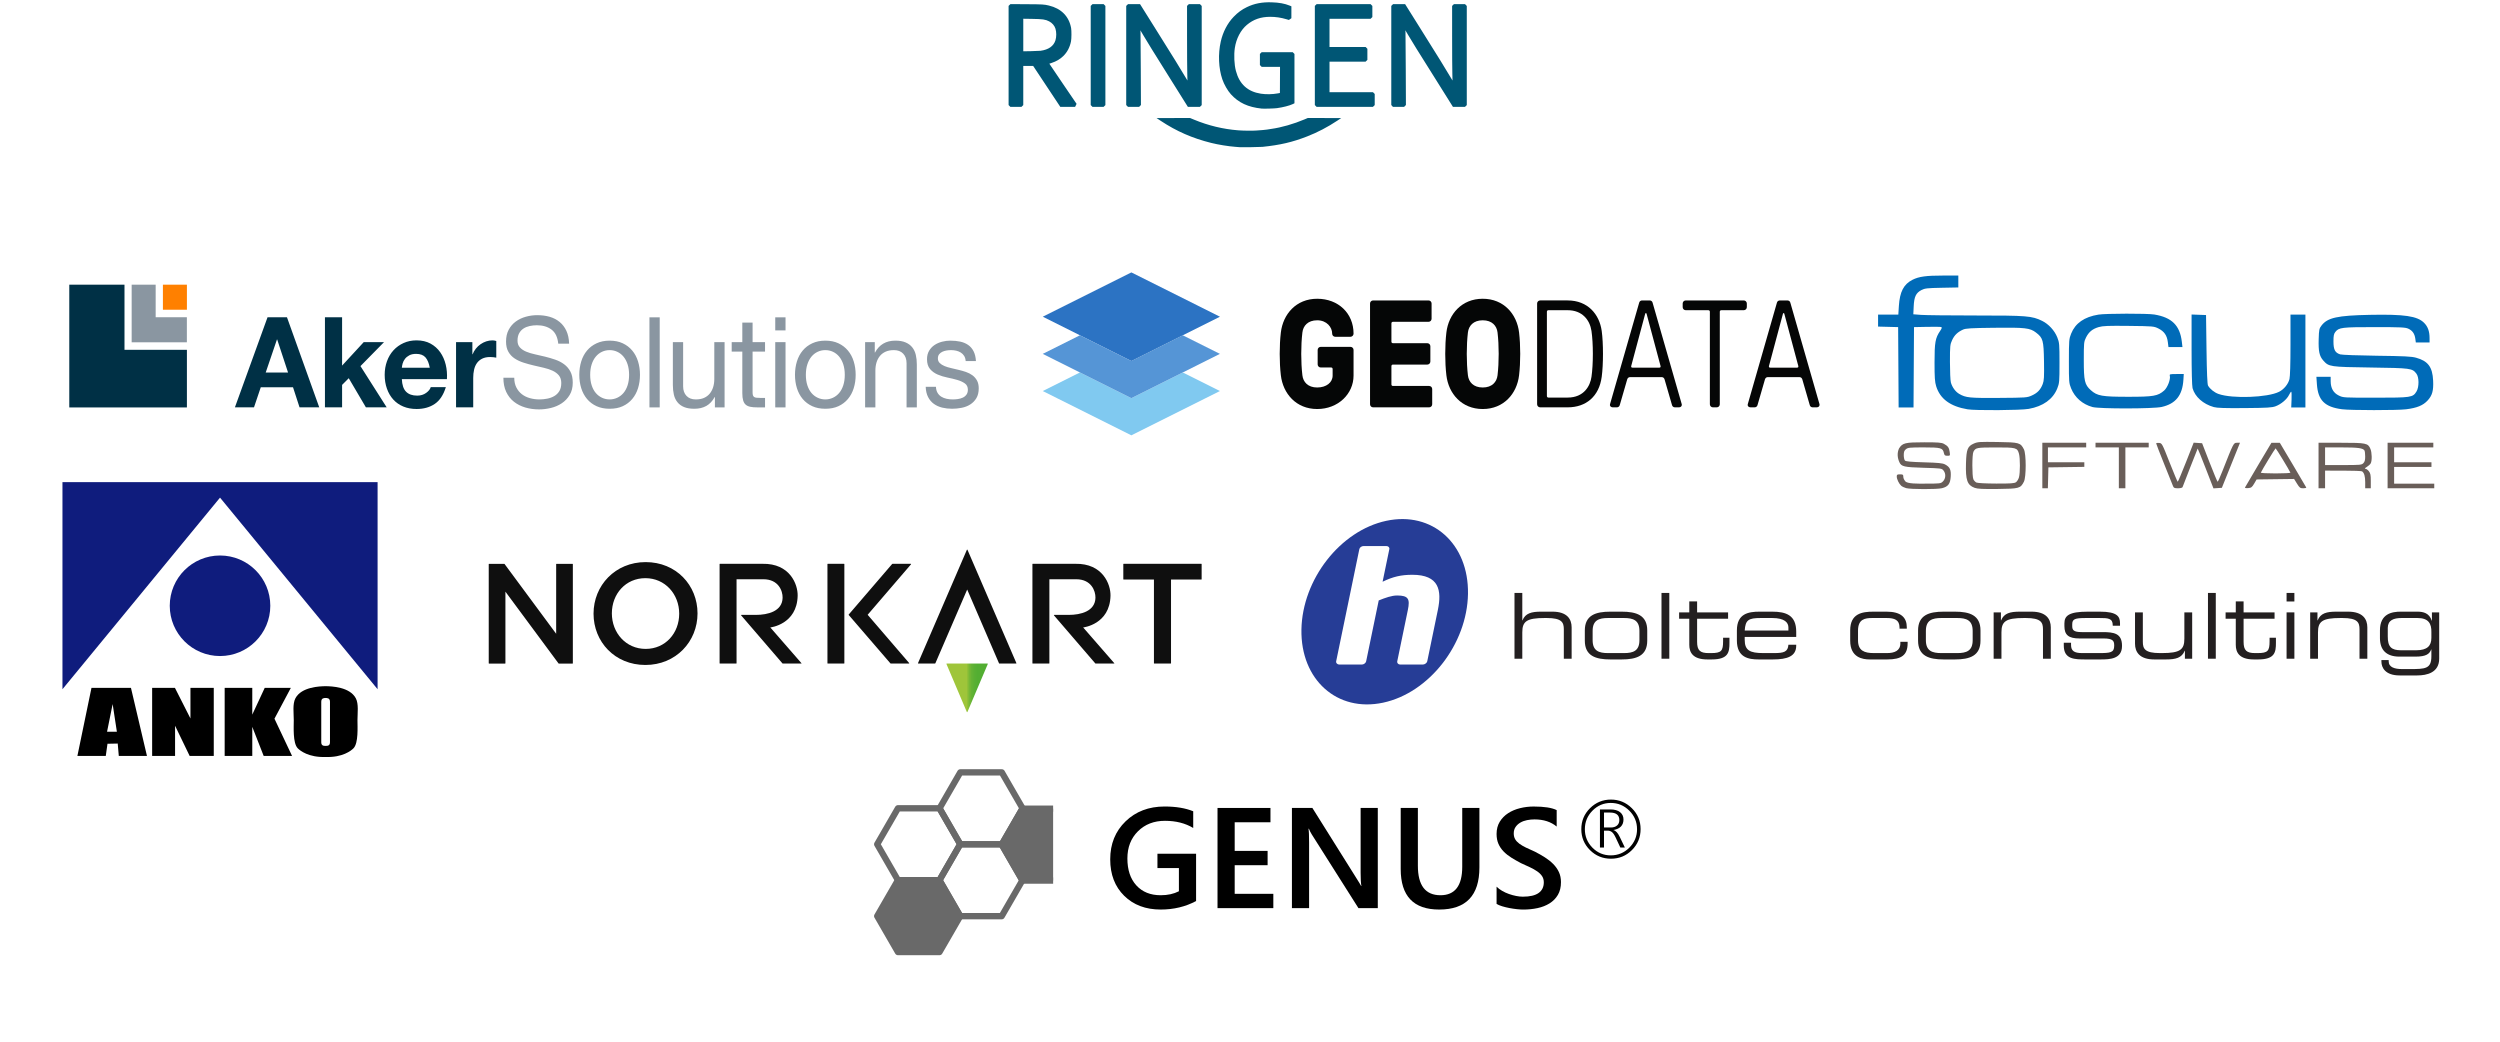 <svg xmlns:xlink="http://www.w3.org/1999/xlink" id="ringen" version="1.1" viewBox="0 0 6e3 2500" xml:space="preserve" xmlns="http://www.w3.org/2000/svg"><rect id="bakgrunn" y="-3.4106e-13" width="6e3" height="2500" style="fill:#fff;stroke-width:1.118"/><defs><linearGradient id="linearGradient82" x1="-55.925" x2="-44.456" y1="127.27" y2="127.27" gradientTransform="matrix(5.192,0,0,5.192,1118.7,197.12)" gradientUnits="userSpaceOnUse"><stop stop-color="#9fc53a" offset="0"/><stop stop-color="#9fc53a" offset=".49"/><stop stop-color="#8cbf38" offset=".518"/><stop stop-color="#76b836" offset=".56"/><stop stop-color="#65b334" offset=".61"/><stop stop-color="#5ab033" offset=".672"/><stop stop-color="#53ae32" offset=".759"/><stop stop-color="#51ad32" offset="1"/></linearGradient></defs><a id="holte_logo" target="_blank" xlink:href="http://www.holteconsulting.no/"><rect x="3093.8" y="1222" width="2802.6" height="493.42" style="fill:#fff"/><a><g transform="matrix(.56 0 0 -.56 3123.4 1690.6)"><path d="m713.88 473.57c-3.75-215.22-166.54-423.89-363.66-466.07-197.07-42.231-353.86 98.039-350.16 313.28 3.707 215.21 166.54 423.9 363.63 466.09 197.1 42.215 353.87-98.078 350.19-313.3" style="fill:#263d96"/><path d="m519.68 170.79h-96.004c-8.727 0-14.457 6.625-12.973 13.895l45.574 220.58c9.582 46.375 2.375 61.582-46.011 61.582-23.008 0-49.473-9.289-78.934-21.2l-53.906-260.96c-1.531-7.27-10.02-13.895-18.774-13.895h-95.992c-8.715 0-15.254 6.625-13.769 13.895l99.336 480.86c1.476 7.277 9.875 13.226 18.597 13.226h96.762c8.773 0 14.66-5.949 13.187-13.226l-28.906-139.75c44.985 21.875 79.942 29.789 127.56 29.789 115.04 0 126.58-66.86 109.37-150.32l-45.547-220.58c-1.551-7.27-10.852-13.895-19.574-13.895" style="fill:#fff"/><path d="m913.16 477.77h33.485v-117.59h0.789c12.449 30.758 38.535 37.375 80.196 37.375h47.9c62.69 0 82.56-31.531 82.56-67.36v-134.33h-33.5v126.16c0 29.199-8.18 48.281-73.19 48.281h-8.59c-78.244 0-96.165-14.805-96.165-61.52v-112.92h-33.485v281.91" style="fill:#231f20"/><path d="m1448.6 315c0 46.336-27.28 55.293-66.2 55.293h-68.15c-38.94 0-66.2-8.957-66.2-55.293v-39.707c0-46.344 27.26-55.301 66.2-55.301h68.15c38.92 0 66.2 8.957 66.2 55.301zm-234.02 1.945c0 65.422 46.32 80.602 109.8 80.602h47.89c63.46 0 109.82-15.18 109.82-80.602v-43.621c0-65.402-46.36-80.59-109.82-80.59h-47.89c-63.48 0-109.8 15.188-109.8 80.59v43.621" style="fill:#231f20"/><path d="m1543.2 477.77h33.48v-281.91h-33.48v281.91" style="fill:#231f20"/><path d="m1662.3 367.2h-43.59v27.246h43.59v47.114h33.52v-47.114h132.77v-27.246h-132.77v-98.918c0-36.984 12.84-48.281 49.43-48.281h10.51c44.4 0 51.4 9.352 51.4 51.004v14.813h27.26v-21.813c0-39.719-3.88-71.262-76.31-71.262h-18.31c-62.68 0-77.5 30.371-77.5 62.692v111.76" style="fill:#231f20"/><path d="m2087.1 329.8c0 20.25-15.2 40.492-69.69 40.492h-49.07c-52.95 0-65.42-8.559-68.51-53.738h187.27zm-220.77-12.461c0 72.031 49.82 80.207 97.34 80.207h53.74c59.95 0 103.18-15.18 103.18-86.059v-22.191h-220.76v-12.461c0-45.16 21.78-56.844 80.18-56.844h45.97c42.04 0 59.17 5.457 61.12 35.82h33.49v-3.886c0-45.559-37.77-59.192-100.07-59.192h-60.75c-43.62 0-93.44 8.184-93.44 81.387v43.219" style="fill:#231f20"/><path d="m2351.9 317.34c0 72.031 50.62 80.207 99.69 80.207h56.06c62.3 0 86.83-25.293 86.83-67.36v-5.461h-31.15v4.68c0 33.094-21.77 40.887-55.28 40.887h-61.53c-31.52 0-61.13-4.672-61.13-54.125v-41.66c0-44.395 27.27-54.516 67.76-54.516h56.45c31.16 0 57.24 9.352 57.24 41.668v6.613h31.16v-5.836c0-50.234-24.94-69.703-87.23-69.703h-75.53c-29.98 0-83.34 8.184-83.34 80.203v44.403" style="fill:#231f20"/><path d="m2876.8 315c0 46.336-27.24 55.293-66.17 55.293h-68.18c-38.93 0-66.16-8.957-66.16-55.293v-39.707c0-46.344 27.23-55.301 66.16-55.301h68.18c38.93 0 66.17 8.957 66.17 55.301zm-234 1.945c0 65.422 46.35 80.602 109.78 80.602h47.93c63.44 0 109.79-15.18 109.79-80.602v-43.621c0-65.402-46.35-80.59-109.79-80.59h-47.93c-63.43 0-109.78 15.188-109.78 80.59v43.621" style="fill:#231f20"/><path d="m2966.7 394.44h31.17v-34.265h0.76c12.47 30.758 38.55 37.375 80.21 37.375h50.21c62.7 0 82.57-31.531 82.57-67.36v-134.33h-33.5v126.16c0 29.199-8.2 48.281-73.17 48.281h-8.58c-78.29 0-96.21-14.805-96.21-61.52v-112.92h-33.46v198.58" style="fill:#231f20"/><path d="m3267.3 264.39h31.13v-9.739c0-24.535 12.85-34.656 47.1-34.656h71.61c50.27 0 66.21 1.945 66.21 31.551v1.543c0 19.094-5.45 29.605-45.57 29.605h-103.17c-47.07 0-64.65 15.188-64.65 52.953v11.661c0 32.332 18.33 50.242 100.84 50.242h51.4c75.58 0 86.09-21.805 86.09-49.848v-10.512h-31.15v1.95c0 30.382-20.24 31.156-56.86 31.156h-58.39c-47.91 0-58.4-4.672-58.4-27.254v-7.395c0-16.367 5.41-25.703 40.48-25.703h88.42c50.2 0 84.45-5.062 84.45-58.8v-0.778c0-55.679-51.37-57.629-92.24-57.629h-61.59c-49.41 0-95.71 0-95.71 59.578v12.075" style="fill:#231f20"/><path d="m3786.4 230.12h-0.81c-12.45-30.758-38.53-37.379-80.19-37.379h-50.26c-62.67 0-82.56 31.543-82.56 67.375v134.33h33.5v-126.16c0-29.191 8.18-48.281 73.23-48.281h8.57c78.22 0 96.18 14.789 96.18 61.52v112.92h33.48v-198.58h-31.14v34.258" style="fill:#231f20"/><path d="m3885.2 477.77h33.5v-281.91h-33.5v281.91" style="fill:#231f20"/><path d="m4004.4 367.2h-43.63v27.246h43.63v47.114h33.48v-47.114h132.73v-27.246h-132.73v-98.918c0-36.984 12.85-48.281 49.45-48.281h10.51c44.37 0 51.41 9.352 51.41 51.004v14.813h27.21v-21.813c0-39.719-3.88-71.262-76.31-71.262h-18.29c-62.69 0-77.46 30.371-77.46 62.692v111.76" style="fill:#231f20"/><path d="m4222.1 394.44h33.47v-198.58h-33.47zm0 83.329h33.47v-36.614h-33.47v36.614" style="fill:#231f20"/><path d="m4323.3 394.44h31.14v-34.265h0.82c12.43 30.758 38.52 37.375 80.21 37.375h50.21c62.68 0 82.54-31.531 82.54-67.36v-134.33h-33.51v126.16c0 29.199-8.16 48.281-73.17 48.281h-8.58c-78.25 0-96.19-14.805-96.19-61.52v-112.92h-33.47v198.58" style="fill:#231f20"/><path d="m4842.7 309.55c0.81 37.008-12.44 60.75-59.58 60.75h-68.15c-34.25 0-58.78-9.344-59.19-42.055v-36.597c-0.39-45.555 15.97-59.582 56.84-59.582h64.66c47.92 0 65.42 19.082 65.42 53.347zm33.49-113.31c0-59.968-52.56-72.027-94.25-72.027h-75.49c-61.57 0-77.88 33.879-77.88 59.187v6.606h31.14v-5.441c0-25.704 26.44-33.098 57.6-33.098h32.72c66.2 0 92.67 0.777 92.67 54.515v29.59h-0.78c-6.98-18.695-20.64-30.75-67.37-30.75h-68.89c-55.72 0-83.36 28.414-83.36 79.426v33.098c0 72.031 52.19 80.207 89.54 80.207h71.28c25.32 0 50.6-6.227 61.14-38.547h0.76v35.437h31.17v-198.2" style="fill:#231f20"/></g></a></a><a id="norkart_logo" target="_blank" xlink:href="https://www.norkart.no/"><rect x="1134.4" y="1296.9" width="1795.3" height="435.94" style="fill:#fff"/><g transform="matrix(1.661,0,0,-1.661,895.53,3075.9)"><path d="m983.73 962.68 59.769-69.446c0.074-0.109 0.242-0.164 0.344-0.164h26.828c0.191 0 0.437 0.27 0.223 0.539l-44.981 51.625s38.625 4.223 39.516 45.84c0.347 16.34-11.117 46.895-50.844 46.114h-61.523c-0.329 0-0.457-0.278-0.457-0.461v-143.22c0-0.324 0.296-0.434 0.457-0.434h23.605c0.27 0 0.438 0.215 0.438 0.461v121.34h38.777c21.66 0 27.961-16.684 27.801-26.668-0.379-19.738-21.5-24.828-38.539-24.828h-21.09c-0.164 0-0.324-0.102-0.379-0.27-0.082-0.129-0.055-0.324 0.055-0.429zm-452 0 59.738-69.446c0.105-0.109 0.273-0.164 0.375-0.164h26.801c0.222 0 0.465 0.27 0.222 0.539l-44.976 51.625s38.648 4.223 39.512 45.84c0.347 16.34-11.118 46.895-50.817 46.114h-61.551c-0.297 0-0.429-0.278-0.429-0.461v-143.22c0-0.324 0.297-0.434 0.457-0.434h23.609c0.266 0 0.434 0.215 0.434 0.461v121.34h38.773c21.668 0 27.965-16.684 27.777-26.668-0.351-19.738-21.5-24.828-38.535-24.828h-21.066c-0.195 0-0.324-0.074-0.406-0.27-0.055-0.129-0.055-0.296 0.054-0.429h0.028zm326.62 95.086c-0.243 0-0.371-0.192-0.399-0.27l-70.7-163.86c-0.082-0.157 0.031-0.567 0.457-0.567h24.129c0.242 0 0.398 0.11 0.512 0.352l45.996 106.6 45.949-106.49c0.113-0.246 0.215-0.461 0.484-0.461h24.262c0.269 0 0.539 0.27 0.406 0.594l-70.72 163.84c-0.058 0.164-0.214 0.27-0.382 0.27zm294.07-164.7h-23.801c-0.269 0-0.43 0.243-0.43 0.461v120.93h-43.808c-0.27 0-0.438 0.273-0.438 0.437v21.825c0 0.378 0.325 0.461 0.465 0.461h112.26c0.348 0 0.457-0.278 0.457-0.52v-21.766c0-0.195-0.16-0.437-0.437-0.437h-43.809v-120.93c0.027-0.246-0.188-0.461-0.43-0.461h-0.027zm-472.02 0h-23.496c-0.242 0-0.465 0.188-0.465 0.434v143.22c0 0.211 0.168 0.461 0.465 0.461h23.528c0.296 0 0.433-0.278 0.433-0.461v-143.2c0-0.164-0.082-0.461-0.433-0.461h-0.032zm96.766 143.36-62.633-72.91 59.953-69.715c0.114-0.086 0.168-0.274 0.082-0.492-0.082-0.161-0.211-0.243-0.379-0.243h-26.175c-0.243 0-0.465 0.11-0.598 0.27l-60.277 69.937c-0.164 0.215-0.082 0.457 0 0.571l62.765 73.062c0.164 0.195 0.406 0.278 0.625 0.278h26.313c0.133 0 0.297-0.055 0.406-0.25 0.105-0.161 0.051-0.372-0.082-0.508zm-383.39 3.215c-44.136 0-75.317-33.887-75.317-74.508 0-40.672 30.773-74.125 74.906-74.125 44.137 0 75.348 33.863 75.348 74.508 0 40.648-30.804 74.125-74.938 74.125zm-0.411-23.205c28.532 0 48.872-23.202 48.872-51.303 0-28.149-19.906-50.919-48.461-50.919-28.531 0-48.844 23.199-48.844 51.328 0 28.094 19.902 50.894 48.433 50.894zm-202.67-123.43h-23.207c-0.211 0-0.457 0.164-0.457 0.461v143.16c0 0.356 0.269 0.493 0.457 0.493h21.883c0.32 0 0.484-0.137 0.589-0.297l74.508-100.74v100.58c0 0.296 0.242 0.461 0.465 0.461h23.199c0.27 0 0.438-0.25 0.438-0.493v-143.16c0-0.297-0.246-0.461-0.41-0.461h-19.766c-0.223 0-0.383 0.028-0.57 0.297l-76.68 103.62v-103.46c0-0.191-0.16-0.461-0.457-0.461z" style="fill:#0f0f0f"/><path d="m858.67 823.06 29.48 69.391c0.055 0.137 0.028 0.297-0.054 0.41-0.055 0.106-0.133 0.215-0.375 0.215h-58.899c-0.168 0-0.328-0.082-0.41-0.215-0.082-0.14-0.082-0.301-0.027-0.437l29.453-69.364c0.051-0.136 0.183-0.269 0.406-0.269 0.188-0.027 0.352 0.078 0.426 0.242z" style="fill:url(#linearGradient82)"/></g></a><a id="aker_logo" transform="translate(0,-600)" target="_blank" xlink:href="http://akersolutions.com/"><rect x="131.25" y="1245.3" width="2240.6" height="365.62" style="fill:#fff"/><g transform="matrix(1.672,0,0,-1.672,-1305.6,2342.6)"><g transform="translate(0,-137.6)"><path d="m1004.3 771.2h-34.457v-82.715h79.246v35.969h-44.789z" style="fill:#8a96a1"/><path d="m959.56 771.2h-79.246v-176.22h168.83v82.715h-89.582v93.5z" style="fill:#003045"/><path d="m1014.7 771.2h34.457v-35.965h-34.457z" style="fill:#ff8000"/></g><path transform="matrix(.8 0 0 -.8 0 2400)" d="m1456.1 2266.5-58.539 161.61h34.246l12.144-35.982h57.885l11.695 35.982h35.352l-57.904-161.61zm103.01 0v161.61h30.775v-40.277l11.943-12.008 30.762 52.285h37.305l-47.06-74 42.275-43.018h-36.42l-38.814 42.111v-86.701h-30.766zm-86.109 39.836h0.414l19.522 59.32h-40.111l20.176-59.32zm250.56 1.576c-8.525 0-16.293 1.587-23.305 4.766-7.021 3.154-13.056 7.484-18.125 13.022-5.039 5.518-8.942 12.026-11.686 19.58-2.744 7.539-4.141 15.701-4.141 24.436 0 9.068 1.353 17.367 4.043 24.887 2.656 7.559 6.456 14.018 11.363 19.467 4.921 5.425 10.912 9.601 17.988 12.555 7.119 2.964 15.039 4.438 23.861 4.438 12.72 0 23.569-3.032 32.529-9.072 8.965-6.045 15.62-16.064 19.951-30.098h-27.1c-1.015 3.638-3.769 7.061-8.252 10.303-4.481 3.257-9.829 4.869-16.035 4.869-8.681 0-15.308-2.324-19.941-7.012-4.639-4.668-7.157-12.207-7.621-22.627h80.896c0.562-9.062-0.145-17.735-2.182-26.025-2.006-8.311-5.308-15.684-9.844-22.184-4.575-6.513-10.385-11.684-17.461-15.541-7.084-3.837-15.38-5.762-24.941-5.762zm136.28 0.01c-3.901 0-7.652 0.607-11.275 1.803-3.627 1.206-7.011 2.909-10.195 5.102-3.174 2.167-5.991 4.824-8.447 7.934-2.456 3.096-4.394 6.466-5.844 10.09h-0.44v-21.76h-29.273v117.02h30.797v-52.73c0-5.277 0.491-10.17 1.522-14.701 0.996-4.531 2.692-8.491 5.08-11.885 2.393-3.399 5.521-6.06 9.422-8.018 3.911-1.974 8.682-2.955 14.322-2.955 1.865 0 3.838 0.114 5.846 0.334 2.001 0.239 3.749 0.491 5.209 0.795v-29.896c-2.466-0.748-4.716-1.129-6.723-1.129zm-137.13 24.244c7.515 0 13.12 2.103 16.807 6.322 3.678 4.244 6.239 10.406 7.699 18.574h-50.107c0.151-2.261 0.625-4.824 1.416-7.699 0.806-2.871 2.179-5.583 4.133-8.146 1.949-2.574 4.55-4.721 7.801-6.455 3.257-1.734 7.329-2.596 12.252-2.596z" style="fill:#003045"/><path transform="matrix(.8 0 0 -.8 0 2400)" d="m1940.2 2262.7c-7.095 0-13.988 0.952-20.707 2.832-6.724 1.89-12.734 4.743-17.998 8.605-5.282 3.848-9.487 8.749-12.67 14.701-3.194 5.971-4.781 13.012-4.781 21.166 0 7.397 1.391 13.56 4.223 18.463 2.817 4.911 6.583 8.907 11.291 12.002 4.691 3.081 10 5.575 15.938 7.455 5.918 1.9 11.953 3.555 18.106 4.99 6.143 1.441 12.176 2.818 18.113 4.186 5.918 1.363 11.227 3.12 15.943 5.312 4.683 2.208 8.448 5.033 11.266 8.49 2.808 3.481 4.213 8.013 4.213 13.584 0 5.884-1.163 10.718-3.453 14.478-2.329 3.785-5.361 6.749-9.121 8.932-3.755 2.183-7.996 3.745-12.693 4.639-4.692 0.932-9.372 1.365-13.977 1.365-5.781 0-11.429-0.746-16.902-2.26-5.513-1.499-10.302-3.857-14.434-7.012-4.111-3.179-7.447-7.197-9.967-12.119-2.529-4.893-3.809-10.742-3.809-17.523h-19.496c0 9.804 1.683 18.286 5.082 25.459 3.399 7.149 8.018 13.041 13.883 17.631 5.864 4.62 12.636 8.031 20.375 10.316 7.74 2.256 15.933 3.389 24.6 3.389 7.119 0 14.213-0.874 21.377-2.607 7.139-1.724 13.612-4.53 19.389-8.367 5.791-3.848 10.529-8.82 14.215-14.938 3.692-6.099 5.531-13.473 5.531-22.057 0-7.997-1.416-14.629-4.232-19.902-2.809-5.303-6.582-9.676-11.279-13.152-4.692-3.473-10.01-6.227-15.938-8.248-5.918-2.041-11.953-3.818-18.115-5.336-6.152-1.5-12.167-2.887-18.096-4.186-5.928-1.279-11.245-2.886-15.938-4.834-4.706-1.982-8.457-4.513-11.27-7.623-2.828-3.095-4.234-7.123-4.234-12.113 0-5.284 0.978-9.691 2.922-13.236 1.968-3.545 4.565-6.392 7.812-8.492 3.256-2.115 6.986-3.614 11.18-4.531 4.19-0.909 8.459-1.357 12.785-1.357 10.698 0 19.477 2.612 26.352 7.812 6.87 5.2 10.88 13.613 12.027 25.238h19.52c-0.292-8.906-1.924-16.567-4.893-22.992-2.959-6.396-7.005-11.713-12.133-15.941-5.122-4.219-11.105-7.33-17.867-9.289-6.816-1.942-14.204-2.93-22.139-2.93zm201.14 3.848v161.61h18.438v-161.61zm225.73 0v23.531h18.453v-23.531zm-59.096 9.502v35.088h-19.059v17.002h19.059v74.463c0 5.415 0.526 9.79 1.531 13.111 0.988 3.315 2.531 5.865 4.644 7.676 2.08 1.836 4.834 3.066 8.252 3.75 3.408 0.694 7.469 1.016 12.23 1.016h14.123v-16.973h-8.473c-2.906 0-5.255-0.113-7.031-0.338-1.846-0.22-3.236-0.702-4.223-1.475-1.04-0.761-1.724-1.821-2.08-3.168-0.361-1.363-0.537-3.164-0.537-5.426v-72.637h22.344v-17.002h-22.33v-35.088h-18.451zm373.25 32.354c-4.916 0-9.883 0.64-14.834 1.924-4.995 1.299-9.496 3.257-13.451 5.889-3.99 2.641-7.237 6.084-9.775 10.312-2.519 4.244-3.799 9.278-3.799 15.186 0 7.54 1.825 13.438 5.449 17.648 3.623 4.204 8.125 7.495 13.558 9.834 5.425 2.349 11.3 4.159 17.643 5.447 6.393 1.275 12.276 2.706 17.691 4.273 5.41 1.601 9.921 3.68 13.545 6.231 3.604 2.572 5.447 6.356 5.447 11.322 0 3.627-0.901 6.628-2.635 8.941-1.729 2.349-3.938 4.107-6.607 5.312-2.676 1.231-5.582 2.051-8.775 2.519-3.189 0.435-6.2 0.658-9.09 0.658-3.755 0-7.441-0.356-10.986-1.127-3.521-0.751-6.705-2.002-9.531-3.74-2.809-1.724-5.095-4.073-6.818-7.012-1.748-2.955-2.679-6.514-2.83-10.777h-18.414c0.289 7.251 1.722 13.414 4.34 18.463 2.592 5.044 6.09 9.116 10.406 12.207 4.321 3.1 9.297 5.314 14.945 6.705 5.645 1.337 11.554 2.01 17.785 2.01 5.615 0 11.317-0.56 17.02-1.688 5.704-1.119 10.861-3.101 15.416-5.996 4.521-2.866 8.198-6.647 11.02-11.314 2.817-4.688 4.234-10.561 4.234-17.656 0-5.581-1.041-10.249-3.131-14.029-2.114-3.759-4.849-6.913-8.232-9.398-3.389-2.485-7.29-4.477-11.719-5.996-4.429-1.489-8.94-2.778-13.549-3.828-4.341-1.049-8.682-2.095-13.014-3.076-4.34-0.963-8.251-2.173-11.703-3.613-3.476-1.421-6.337-3.232-8.565-5.414-2.275-2.208-3.369-4.936-3.369-8.271 0-3.018 0.717-5.47 2.158-7.375 1.465-1.88 3.345-3.388 5.648-4.516 2.315-1.133 4.909-1.928 7.697-2.387 2.826-0.445 5.605-0.66 8.369-0.66 3.022 0 6.024 0.336 8.982 1.01 2.95 0.669 5.67 1.778 8.135 3.287 2.466 1.514 4.484 3.515 6.08 6.012 1.577 2.47 2.52 5.615 2.809 9.375h18.406c-0.41-7.085-1.854-13.023-4.32-17.77-2.466-4.776-5.756-8.56-9.863-11.334-4.125-2.788-8.854-4.754-14.205-5.883-5.346-1.133-11.186-1.705-17.568-1.705zm-611.3 0.016c-8.799 0-16.61 1.587-23.406 4.766-6.806 3.145-12.511 7.47-17.144 13.022-4.619 5.494-8.091 11.993-10.404 19.459-2.305 7.485-3.477 15.508-3.477 24.111 0 8.584 1.172 16.591 3.477 23.988 2.324 7.407 5.786 13.829 10.404 19.356 4.634 5.494 10.338 9.791 17.144 12.902 6.782 3.086 14.608 4.617 23.406 4.617 8.965 0 16.803-1.531 23.522-4.617 6.724-3.111 12.403-7.409 17.022-12.902 4.6-5.526 8.097-11.948 10.4-19.356 2.305-7.397 3.481-15.404 3.481-23.988 0-8.604-1.175-16.626-3.481-24.111-2.304-7.466-5.792-13.965-10.4-19.459-4.619-5.536-10.298-9.867-17.022-13.022-6.719-3.179-14.556-4.766-23.522-4.766zm387 0c-8.814 0-16.626 1.587-23.422 4.766-6.787 3.145-12.491 7.47-17.145 13.022-4.619 5.494-8.082 11.993-10.387 19.459-2.304 7.485-3.478 15.508-3.49 24.111 0 8.584 1.187 16.591 3.49 23.988 2.305 7.407 5.768 13.829 10.387 19.356 4.654 5.494 10.357 9.791 17.145 12.902 6.806 3.086 14.618 4.617 23.422 4.617 8.96 0 16.773-1.531 23.525-4.617 6.714-3.111 12.392-7.409 17.025-12.902 4.63-5.526 8.092-11.948 10.387-19.356 2.349-7.397 3.506-15.404 3.506-23.988 0-8.604-1.172-16.626-3.506-24.111-2.295-7.466-5.767-13.965-10.387-19.459-4.634-5.536-10.302-9.867-17.025-13.022-6.753-3.179-14.575-4.766-23.525-4.766zm125.59 0c-16.626 0-28.771 7.08-36.422 21.299h-0.438v-18.58h-17.35v117.03h18.438v-66.08c0-5.282 0.688-10.136 2.051-14.613 1.363-4.429 3.427-8.325 6.162-11.66 2.754-3.301 6.206-5.861 10.312-7.678 4.16-1.821 9.005-2.719 14.644-2.719 7.075 0 12.66 2.095 16.697 6.348 4.053 4.229 6.08 9.956 6.08 17.174v79.229h18.428v-76.934c0-6.353-0.624-12.12-1.865-17.33-1.22-5.215-3.345-9.701-6.393-13.496-3.007-3.769-6.995-6.714-11.928-8.803-4.888-2.139-11.04-3.189-18.418-3.189zm-399.15 2.719v76.965c0 6.357 0.631 12.104 1.832 17.309 1.231 5.215 3.344 9.703 6.4 13.473 3.022 3.794 6.989 6.68 11.92 8.715 4.933 2.046 11.049 3.053 18.428 3.053 8.251 0 15.41-1.69 21.478-5.088 6.055-3.404 11.041-8.716 14.957-15.957h0.426v18.549h17.367v-117.02h-18.447v66.1c0 5.284-0.678 10.171-2.061 14.59-1.371 4.464-3.444 8.36-6.188 11.695-2.71 3.3-6.17 5.858-10.268 7.674-4.126 1.802-9.014 2.705-14.652 2.705-7.085 0-12.647-2.088-16.68-6.342-4.062-4.209-6.076-9.946-6.076-17.188v-79.234h-18.438zm183.71 0v117.02h18.453v-117.02zm-297.15 14.287c4.77 0 9.291 0.949 13.549 2.932 4.277 1.958 8.008 4.834 11.182 8.594 3.174 3.794 5.679 8.422 7.481 13.939 1.802 5.484 2.715 11.802 2.715 18.887 0 7.09-0.912 13.369-2.715 18.896-1.801 5.492-4.307 10.112-7.481 13.809-3.184 3.681-6.904 6.509-11.182 8.477-4.258 1.958-8.789 2.936-13.549 2.936-4.781 0-9.283-0.963-13.561-2.936-4.244-1.968-7.989-4.785-11.158-8.477-3.184-3.696-5.683-8.316-7.475-13.809-1.808-5.518-2.709-11.806-2.709-18.896 0-7.085 0.901-13.403 2.709-18.887 1.781-5.527 4.291-10.146 7.475-13.939 3.169-3.76 6.901-6.636 11.158-8.594 4.277-1.968 8.779-2.932 13.561-2.932zm386.99 0c4.761 0 9.274 0.949 13.566 2.932 4.263 1.958 7.982 4.834 11.156 8.594 3.174 3.794 5.649 8.422 7.471 13.939 1.802 5.484 2.734 11.802 2.734 18.887 0 7.09-0.923 13.369-2.734 18.896-1.811 5.492-4.287 10.112-7.471 13.809-3.174 3.681-6.904 6.509-11.156 8.477-4.277 1.958-8.795 2.936-13.566 2.936-4.78 0-9.291-0.963-13.545-2.936-4.268-1.968-8.006-4.785-11.17-8.477-3.174-3.696-5.66-8.316-7.473-13.809-1.821-5.518-2.715-11.806-2.715-18.896 0-7.085 0.894-13.403 2.715-18.887 1.812-5.527 4.299-10.146 7.473-13.939 3.164-3.76 6.902-6.636 11.17-8.594 4.254-1.968 8.765-2.932 13.545-2.932z" style="fill:#8a96a1"/></g></a><a id="anko_logo" target="_blank" xlink:href="http://anko.no/"><rect x="112.5" y="1132.8" width="829.69" height="712.5" style="fill:#fff"/><g transform="matrix(1.657,0,0,-1.657,-126.84,2358)"><path transform="matrix(.8 0 0 -.8 0 2400)" d="m208.77 2094.1v374.93l285.27-346.89 285.28 346.89v-374.93zm285.28 132.8c-50.272 0-91.025 40.753-91.025 91.025 0 50.269 40.753 91.021 91.025 91.021 50.269 0 91.021-40.753 91.021-91.021 0-50.272-40.753-91.025-91.021-91.025z" style="fill:#0f1c7d"/><g transform="translate(0,-137.6)"><path d="m209.05 564.37-20.403-98.602h41.11l2.472 17.617 14.836 0.309 1.547-17.926h40.801l-23.184 98.602zm30.656-23.493 6.125-40.027h-14.219z"/><path d="m296.91 465.77v98.598h32.996l22.489-44.352v44.352h33.769v-98.598h-34.93l-21.121 43.734v-43.734z"/><path d="m401.96 564.37v-98.602h39.996v42.117l16.5-42.117h41.121l-25.492 53.918 23.746 44.684h-37.844l-18.031-38.782v38.782z"/><path d="m548.18 566.77c-8.524-0.094-34.938-0.984-43.731-17.484-4.394-8.25-2.402-21.621-2.402-31.598s-1.535-33.254 5.683-40.777c3.395-3.539 15.973-13.551 40.45-12.676 24.48-0.875 37.058 9.137 40.453 12.676 7.219 7.523 5.683 30.8 5.683 40.777s1.993 23.348-2.406 31.598c-8.793 16.5-35.207 17.39-43.73 17.484m0-17.047c1.519-0.176 6.351 0.375 6.316-5.558-0.105-17.379-0.078-35.782 0-58.469 0.016-4.703-2.601-5.422-6.316-5.422s-6.328 0.719-6.313 5.422c0.078 22.687 0.106 41.09 0 58.469-0.035 5.933 4.797 5.382 6.313 5.558"/></g></g></a><a id="focus_logo" target="_blank" xlink:href="https://www.focus.no/"><rect x="4471.9" y="626.56" width="1448.4" height="590.62" style="fill:#fff"/><g id="focus_indre" transform="matrix(1.563,0,0,-1.563,2425.8,2376.7)"><path d="m1374.8 771.09c-2.758 0.781-6.148 2.43-7.531 3.668-3.43 3.059-6.797 10.062-6.797 14.129 0 2.875 0.707 3.347 5.016 3.347 4.316 0 5.015-0.468 5.015-3.375 0-2.781 1.332-5.062 2.969-7.128 2.863-4.192 19.976-3.758 28.719-3.758 25.433 0 25.8 0.043 29.273 3.5 4.328 4.312 4.684 11.863 0.777 16.668-2.66 3.273-3.519 3.386-30.449 4.168-30.168 0.875-34.301 1.836-37.347 8.687-2.899 6.453-3.711 13.879-0.516 20.981 5.394 8.511 9.328 9.468 38.812 9.468 21.481 0 26.528-0.402 30.192-2.402 6.14-3.348 7.918-5.871 8.812-12.519 0.758-5.641 0.684-5.762-3.597-5.762-3.696 0-4.52 0.664-5.317 4.277-1.715 7.778-4.554 8.563-30.969 8.563-21.378 0-24.234-0.285-27.261-2.727-2.656-2.141-3.383-4.121-3.383-9.199 0-3.563 0.836-7.309 1.859-8.328 1.332-1.336 9.602-2.078 29.371-2.649 22.122-0.64 28.426-1.273 32.161-3.242 7.437-3.914 9.39-8.121 8.711-18.746-0.708-11.062-3.958-15.367-13.391-17.734-7.668-1.922-48.234-1.84-55.129 0.113m105.31 0.418c-11.402 4.129-14.124 11.84-13.347 37.785 0.648 21.566 2.414 25.977 12.097 30.242 5.872 2.582 9.032 2.789 36.336 2.371 33.411-0.515 35.254-1.027 40.497-11.257 3.648-7.129 3.648-42.598 0-49.723-5.25-10.246-7.098-10.758-40.219-11.149-23.043-0.269-30.903 0.118-35.364 1.731m63.391 8.644c1.719 1.2 3.793 4.571 4.609 7.489 1.911 6.851 1.911 29.441 0 36.289-2.574 9.222-4.265 9.676-35.718 9.625-29.274-0.047-30.832-0.348-34.196-6.637-2.168-4.051-2.222-37.613-0.07-42.316 0.879-1.918 2.973-4.153 4.656-4.961 1.754-0.848 14.692-1.52 30.325-1.574 22.261-0.079 27.839 0.304 30.394 2.085m40.492 25.633v34.949h67.344v-7.132h-58.746v-22.825h55.879v-7.07l-55.164-0.773-0.403-16.047-0.406-16.047h-8.504zm117.49-3.566v31.383h-35.821v7.132h81.672v-7.132h-35.82v-62.762h-10.031zm83.23-28.172c-0.68 1.766-6.789 16.996-13.574 33.848-6.789 16.847-12.34 31.172-12.34 31.828s2.019 0.992 4.484 0.746c4.434-0.442 4.625-0.805 16.121-30 6.399-16.258 12.012-29.574 12.473-29.602 0.465-0.023 6.164 13.469 12.664 29.985l11.828 30.027 12.961-0.859 11.488-29.598c6.321-16.281 11.887-29.578 12.375-29.551 0.489 0.024 3.723 7.246 7.192 16.047 17.285 43.891 17.246 43.816 22.426 43.816h4.687l-13.918-34.593-13.918-34.59-6.457-0.422-6.461-0.426-11.929 30.778c-6.563 16.929-12.098 30.601-12.301 30.378-0.203-0.218-5.348-13.234-11.434-28.925-6.082-15.692-11.379-29.332-11.765-30.313-0.415-1.051-3.301-1.781-7.036-1.781-5.242 0-6.539 0.551-7.566 3.207m110.41-2.074c0.277 0.726 9.535 16.488 20.566 35.019l20.063 33.696h12.894l20.059-33.731c11.035-18.551 20.277-34.265 20.539-34.922 0.262-0.66-1.84-1.195-4.672-1.195-4.636 0-5.586 0.711-9.57 7.16l-4.43 7.16-28.781-0.386-28.777-0.383-3.762-6.418c-3.281-5.602-4.453-6.477-9.199-6.871-2.992-0.25-5.211 0.14-4.93 0.871m69.762 22.879c-1.442 3.586-21.949 37.324-22.688 37.324-0.738 0-21.242-33.738-22.683-37.324-0.266-0.657 9.945-1.192 22.683-1.192 12.742 0 22.953 0.535 22.688 1.192m43.226 10.933v34.949h34.457c38.602 0 41.52-0.601 45.176-9.32 2.399-5.711 2.688-18.191 0.512-22.23-0.836-1.563-3.578-4.086-6.086-5.61-2.875-1.742-3.676-2.773-2.164-2.777 1.324 0 3.742-1.695 5.375-3.762 2.43-3.078 2.969-5.789 2.969-14.976v-11.219h-8.598v9.363c0 9.051-1.582 14.461-4.871 16.645-0.867 0.578-13.988 1.058-29.16 1.07l-27.582 0.024v-27.102h-10.028zm68.774 3.567c2.148 2.136 2.863 4.734 2.847 10.343-0.011 4.118-0.511 8.25-1.105 9.18-2.363 3.699-9.918 4.727-34.789 4.727h-25.699v-27.102h27.941c26.031 0 28.137 0.195 30.805 2.852zm37.258-3.567v34.949h70.207v-7.132h-60.18v-22.825h57.316v-7.132h-57.316v-25.676h61.613v-7.129h-71.64z" style="fill:#695e59"/><path d="m1469.1 892.12c-26.363 4.43-42.078 15.985-48.101 35.367-2.051 6.59-2.52 13.434-2.52 36.633 0 30.86 1.188 37.496 8.68 48.489 2.562 3.757 2.992 5.289 1.629 5.808-1.02 0.387-10.848 0.528-21.84 0.309l-19.992-0.403-0.375-61.691-0.371-61.691h-22.868l-0.371 61.691-0.375 61.691-30.804 0.813v18.445h31.101l0.836 13.196c1.387 21.812 7.418 33.406 20.922 40.218 9.871 4.981 20.84 6.496 46.984 6.496h23.379v-18.265l-25.433-0.496c-22.465-0.438-26.102-0.844-31.164-3.485-8.45-4.414-11.207-10.172-11.914-24.867l-0.594-12.348 11.984-0.929c6.594-0.508 44.414-0.934 84.047-0.938 78.578-0.01 86.082-0.617 101.71-8.234 9.965-4.856 19.145-14.836 23.34-25.367 3.183-7.989 3.383-10.278 3.383-39.153 0-28.836-0.203-31.172-3.364-39.113-6.668-16.73-21.812-27.598-43.929-31.523-12.473-2.211-81.828-2.696-93.981-0.653zm98.785 21.196c8.676 3.906 13.371 8.855 16.75 17.66 1.989 5.179 2.301 10.836 1.93 34.644-0.508 32.473-1.523 36.125-12.363 44.395-9.231 7.051-16.317 7.851-64.352 7.289-35.64-0.414-43.48-0.879-47.672-2.817-8.363-3.871-13.086-8.414-16.64-16.019-3.18-6.793-3.391-8.887-3.395-33.633 0-14.515 0.641-28.711 1.434-31.551 2.039-7.312 7.054-14.183 12.789-17.515 10.144-5.899 15.91-6.481 60.98-6.16 41.887 0.3 43.176 0.394 50.539 3.707m476.28-21.121c-26.516 3.425-36.856 13.707-38.551 38.328l-0.793 11.488h21.902l0.032-6.774c0.05-10.671 4.105-17.867 12.343-21.906 6.946-3.402 7.137-3.414 56.403-3.398 55.121 0.019 57.398 0.363 63.007 9.527 4.204 6.86 4.09 22.094-0.203 27.524-6.449 8.164-8.285 8.406-69.968 9.293-63 0.902-64.43 1.117-72.997 10.828-5.96 6.754-7.554 14.195-7.003 32.668 0.441 14.777 0.757 16.3 4.379 21.019 9.242 12.051 24.328 15.375 74.253 16.375 53.106 1.063 72.735-1.828 83.2-12.246 5.797-5.769 8.418-13.035 8.429-23.355l0.01-6.778h-21.117l-0.773 5.762c-1.036 7.672-4.438 12.516-10.817 15.398-4.566 2.063-11.43 2.379-51.832 2.379-50.297 0-54.719-0.547-60.156-7.429-2.328-2.95-2.887-5.786-2.887-14.684 0-12.625 2.469-17.312 10.41-19.766 2.547-0.785 27.848-1.722 56.215-2.082 42.129-0.535 53.16-1.086 60.18-3.019 18.367-5.051 25.246-14.231 26.238-35.02 0.746-15.617-1.281-22.914-8.551-30.765-6.98-7.539-16.32-11.34-32.953-13.418-13.75-1.715-85.004-1.68-98.398 0.051zm-383.2 3.42c-15.277 4.188-27.066 14.504-32.816 28.727-3.235 8.004-3.391 9.929-3.36 41.91 0.028 31.914 0.192 33.93 3.434 42.027 6.453 16.117 20.254 25.739 41.965 29.242 11.164 1.805 74.941 1.93 85.664 0.168 26.922-4.421 39.418-16.769 42.355-41.839l0.961-8.2h-21.492l-0.977 7.77c-1.273 10.16-5.582 16.367-14.402 20.758-7.023 3.496-7.898 3.574-45.543 4.008-31.594 0.363-39.754 0.046-46.113-1.797-9.645-2.789-15.34-7.477-19.633-16.153-3.148-6.359-3.336-8.316-3.336-34.558 0-32.035 1.324-37.715 10.77-46.211 9.816-8.824 17.128-10.117 57.289-10.125 39.07-0.01 45.64 1.129 55.3 9.574 5.168 4.516 10.122 17.352 8.735 22.633-0.664 2.519 0.144 2.734 10.344 2.734h11.062l-0.559-8.914c-1.492-23.848-11.836-36.769-33.332-41.637-12.988-2.941-95.683-3.031-106.32-0.117m186.27-0.047c-16.336 4.594-28.879 15.778-32.582 29.059-0.879 3.148-1.469 26.828-1.473 59.16l-0.01 53.906 11.102-0.418 11.105-0.414 0.719-52.777c0.492-36.359 1.234-53.668 2.383-55.633 3.066-5.246 9.773-10.566 16.14-12.801 21.321-7.488 75.414-5.523 92.938 3.379 7.469 3.793 13.976 11.754 15.933 19.5 0.965 3.813 1.559 23.86 1.559 52.606v46.437h22.926v-142.64h-21.785l0.504 12.125c0.281 6.668 0.054 12.125-0.5 12.125-0.555 0-2.09-2.27-3.411-5.039-3.121-6.547-12.101-14.129-20.468-17.278-5.664-2.133-12.629-2.551-47.473-2.851-30.637-0.262-42.527 0.125-47.609 1.554" style="fill:#006bb8"/></g></a><g id="ringen_logo"><path d="m2807.1-11.875c-15.718-2.993-27.212-10.321-34.088-21.742-6.366-10.571-7.714-26.68-3.344-39.971 3.3-10.034 11.542-19.985 22.529-27.206l5.513-3.624-4.096-4.501c-7.974-8.765-11.826-14.692-14.326-22.041-4.072-11.978-2.603-26.362 3.686-36.011 6.143-9.429 16.806-15.912 29.928-18.202 6.225-1.084 18.53-1.094 24.688-0.02 18.842 3.296 31.962 15.098 34.56 31.099 3.409 21.006-7.124 38.819-30.81 52.119l-3.277 1.846 4.103 4.341c8.974 9.496 31.386 32.455 31.679 32.455 0.519 0 3.384-5.395 5.206-9.795 2.636-6.357 4.424-14.634 5.16-23.861l0.67-8.38h23.428l1.509 1.573 1.504 1.573-0.571 7.09c-0.699 8.691-2.236 16.489-4.561 23.1-2.344 6.67-7.836 17.374-11.635 22.661-1.69 2.354-3.071 4.439-3.071 4.625 0 0.19 3.125 3.559 6.947 7.49 3.824 3.935 9.215 9.482 11.978 12.329l5.03 5.171-2.51 5.84h-26.416l-6.625-7.061-6.621-7.055-3.531 2.344c-8.335 5.546-19.228 10.175-29.941 12.729-5.072 1.211-7.661 1.455-17.324 1.636-7.954 0.151-12.559-0.015-15.366-0.547zm25.591-23.608c2.812-0.562 7.411-1.885 10.224-2.945 5.45-2.055 12.779-5.902 12.779-6.704 0-0.425-20.235-21.45-35.425-36.806l-5.195-5.259-3.97 2.646c-5.791 3.853-12.226 10.571-14.375 15-6.616 13.648-0.776 28.858 12.979 33.779 5.83 2.09 13.442 2.188 22.984 0.289m-1.387-87.271c4.692-3.09 10.176-8.769 12.061-12.49 3.989-7.871 2.915-17.564-2.53-22.779-7.104-6.811-25.2-6.601-32.168 0.366-3.55 3.55-4.356 5.865-4.365 12.525-0.012 5.293 0.161 6.332 1.509 9.214 2.265 4.824 4.688 8.096 10.331 13.94l5.079 5.259 3.179-1.791c1.748-0.986 4.854-2.896 6.904-4.244m-216.2 106.69c-0.542-3.584 0.682-37.299 1.762-48.422 1.514-15.64 4.907-36.782 7.89-49.13 0.752-3.125 1.924-7.984 2.603-10.796 3.071-12.749 9.512-32.271 15.645-47.428 9.726-24.032 20.336-44.224 34.78-66.171 11.841-17.994 20.679-29.449 36.124-46.816 11.381-12.808 12.964-14.761 12.534-15.459-0.161-0.264 0.059-0.343 0.492-0.176 0.479 0.181 3.711-2.275 8.043-6.114 11.362-10.059 21.924-19.14 25.025-21.522 24.228-18.599 40.2-28.844 64.311-41.255 14.961-7.696 15.434-8.194 21.362-22.589 5.019-12.178 10.151-28.476 11.44-36.352 0.512-3.125 1.171-5.766 1.47-5.869 0.292-0.107 0.531-1.386 0.531-2.846s0.509-7.51 1.129-13.442c0.615-5.933 1.284-14.239 1.484-18.458 0.352-7.485 0.41-7.754 2.428-11.274 1.645-2.881 2.607-3.888 4.76-4.981 1.485-0.751 2.696-1.586 2.696-1.85 0-0.259 2.045-0.919 4.545-1.455l4.546-0.981v-3.501c0-3.888 1.22-12.754 2.577-18.804 5.23-23.252 18.911-45.904 36.792-60.904 16.133-13.54 34.662-21.924 54.99-24.878 7.881-1.147 23.209-1.147 31.094 0 28.125 4.086 52.896 18.594 70.811 41.46 11.855 15.131 19.696 33.774 22.685 53.921 0.507 3.428 1.001 6.308 1.099 6.405 0.093 0.094 1.806 0.455 3.804 0.796 1.998 0.343 4.034 0.976 4.526 1.406 0.499 0.435 1.114 0.591 1.373 0.356 0.259-0.234 0.292-0.116 0.072 0.264-0.249 0.435 0.401 1.099 1.759 1.802 1.181 0.615 4.555 3.55 7.5 6.519l5.351 5.405 0.781 5.571c0.43 3.066 1.001 12.988 1.265 22.046 0.444 15.068 1.23 23.764 2.885 31.758 0.605 2.925 6.445 19.672 7.549 21.635 0.347 0.625 1.216 2.261 1.929 3.639 3.184 6.161 11.49 13.515 18.022 15.956 2.544 0.953 10.542 6.388 10.542 7.164 0 0.375 4.155 2.924 9.229 5.659 34.614 18.652 62.416 39.395 90.472 67.51 7.817 7.831 16.764 17.309 19.879 21.055 3.12 3.745 6.143 7.324 6.724 7.954 2.817 3.038 15.479 20.459 21.675 29.824 9.238 13.96 14.916 23.789 22.646 39.19 16.616 33.12 25.835 59.726 33.784 97.485 0.909 4.336 1.821 9.287 2.021 11.006 0.2 1.719 0.723 5.551 1.167 8.52 1.992 13.468 2.603 19.185 3.11 29.252 0.499 9.986 0.855 29.674 0.669 37.349l-0.077 3.268h-40.118l0.235-3.268c0.487-6.942-1.006-39.15-2.384-51.264-4.487-39.518-15.948-77.754-34.399-114.76-2.251-4.521-4.731-9.244-5.504-10.489-0.771-1.25-3.505-5.854-6.079-10.224-22.372-38.058-55.586-74.625-91.529-100.78-38.52-28.028-77.539-45.982-125.32-57.656-4.571-1.119-8.98-2.031-9.805-2.031-0.82 0-1.939-0.235-2.48-0.522-1.206-0.64-18.536-3.179-29.385-4.312-35.191-3.661-73.125-1.625-106.79 5.732-11.968 2.612-13.896 3.115-27.265 7.085-13.468 4-19.082 5.986-31.241 11.045-42.392 17.651-79.442 42.398-111.34 74.375-9.824 9.849-17.885 18.301-19.014 19.946-0.874 1.27-5.215 6.446-6.914 8.248-0.522 0.551-1.265 1.601-1.641 2.329-0.38 0.723-1.04 1.704-1.464 2.172-4.268 4.688-14.966 20.352-23.086 33.795-7.129 11.801-17.451 32.304-22.876 45.439-7.129 17.266-14.15 39.882-18.164 58.506-1.426 6.631-1.919 9.536-4.229 25.015-1.958 13.13-2.94 27.685-3.042 44.995l-0.093 16.611h-39.975l-0.41-2.7zm281.28-381.04c2.569-0.874 18.838-4.906 19.931-4.946 0.371-0.014-1.514-2.344-4.184-5.18-2.676-2.842-6.782-7.72-9.131-10.84-2.349-3.125-4.452-5.756-4.683-5.845-0.654-0.259-1.524 2.402-3.667 11.24-1.099 4.527-2.621 10.24-3.379 12.691l-1.386 4.457 2.07-0.39c1.137-0.21 3.13-0.748 4.429-1.188m195.62-2.245c0-0.166-0.63-3.17-1.401-6.675-1.675-7.638-3.36-21.978-2.851-24.302 0.615-2.803-0.455-1.86-3.12 2.745-3.096 5.351-9.424 13.789-14.4 19.199l-3.686 4.014 5.771 0.996c3.174 0.546 8.584 1.724 12.016 2.612 6.588 1.709 7.671 1.904 7.671 1.411m-141.15-8.473c4.375-0.439 11.148-1.133 15.054-1.538 14.209-1.47 55.981-0.894 74.365 1.03l3.174 0.328 4.541-3.678c14.272-11.548 25.768-28.398 30.968-45.38l0.981-3.204-5.469-0.669c-3.007-0.366-7.666-1.02-10.356-1.45-7.1-1.143-22.208-2.417-36.861-3.12-13.861-0.665-48.906-0.318-55.38 0.546-2.183 0.294-6.401 0.689-9.37 0.879-9.776 0.63-23.54 2.026-25.279 2.569-0.932 0.289-4.258 0.914-7.383 1.377-8.97 1.343-24.302 4.12-25.679 4.657l-1.255 0.489 2.275 5.654c4.659 11.572 11.342 21.49 20.909 31.006 7.822 7.793 13.461 12.046 15.395 11.621 0.781-0.176 5-0.674 9.37-1.119m-44.301-87.456c3.935-0.83 13.97-2.529 23.852-4.037 2.812-0.43 6.65-1.035 8.52-1.347 1.875-0.312 9.034-0.963 15.909-1.45 6.87-0.484 14.028-1.139 15.902-1.451 4.805-0.8 51.636-0.887 65.606-0.121 11.865 0.649 34.296 2.934 42.075 4.291l4.301 0.752-0.718-4.15c-6.836-39.292-37.075-70.005-76.05-77.246-8.451-1.567-23.398-1.45-31.938 0.259-38.672 7.725-67.92 37.992-74.869 77.485-0.459 2.584-0.83 5.625-0.83 6.753v2.056l2.129-0.479c1.173-0.264 3.921-0.854 6.109-1.314zm-194.72 479.75-1.528-1.591v-162.9l1.528-1.591 1.524-1.596h20.591l1.529 1.596 1.528 1.591v163.02l-1.596 1.529-1.593 1.524h-20.459l-1.524-1.593zm235.72 0-1.524-1.591v-162.9l1.524-1.591 1.528-1.596h20.591l1.524 1.596 1.528 1.591v163.02l-1.591 1.529-1.596 1.524h-20.455l-1.528-1.593zm64.75 0-1.522-1.591v-162.9l1.522-1.591 1.529-1.596h20.591l1.522 1.591 1.524 1.587 0.141 35.644 0.152 35.645 34.56-37.231 34.565-37.236h26.558l1.147 2.25c0.635 1.236 1.147 2.643 1.147 3.12 0 0.694-55.889 61.099-69.795 75.44l-3.174 3.271 79.116 79.224-1.161 2.984-1.163 2.979h-28.061l-37.012-37.169-37.016-37.168v71.284l-1.591 1.529-1.593 1.524h-20.459l-1.529-1.593zm193.12 0-1.522-1.591v-141.66h-51.48l-1.524-1.593c-1.527-1.591-1.527-1.596-1.527-10.62 0-9.019 0-9.024 1.527-10.615l1.524-1.596h129.09l1.528 1.596c1.524 1.591 1.524 1.596 1.524 10.615 0 9.024 0 9.029-1.524 10.62l-1.528 1.593h-50.909v141.79l-1.591 1.529-1.593 1.524h-20.459l-1.529-1.593z" style="fill:#fff"/><path d="m2975.2 353.25c-1.25-0.117-5.849-0.489-10.22-0.825-17.475-1.343-40.82-5.122-57.939-9.385-45.166-11.235-83.486-27.989-121.27-53.018l-9.941-6.588 80.088-0.292 10.376 4.277c33.985 14.029 69.116 22.485 105.22 25.332 12.392 0.976 33.891 1.25 43.169 0.546 4.531-0.346 11.69-0.879 15.909-1.186 4.214-0.312 8.814-0.815 10.22-1.119 1.406-0.307 6.138-1.054 10.512-1.66 24.038-3.335 53.564-11.801 79.541-22.808l7.978-3.384 79.971 0.292-9.053 6.031c-23.214 15.464-47.901 28.369-72.671 37.982-35.815 13.901-64.048 20.504-107.07 25.035-5.66 0.595-49.99 1.215-54.815 0.766m52.828-92.608c-32.749-3.458-55.449-14.038-73.935-34.462-7.822-8.637-16.3-23.468-20.562-35.972-8.974-26.312-10.405-60.605-3.759-90.219 5.205-23.209 16.049-44.082 30.946-59.576 9.986-10.38 19.736-17.519 31.9-23.359 18.012-8.648 36.109-12.159 59.165-11.485 17.979 0.527 31.586 2.999 43.412 7.886l4.116 1.704v14.288l-0.012 14.288-3.004 2.09-3.002 2.085-5.518-1.641c-13.632-4.053-26.084-5.904-39.58-5.874-22.379 0.044-39.941 6.138-55.694 19.331-14.878 12.456-25.581 32.974-28.93 55.444-2.505 16.778-1.431 39.721 2.572 54.951 8.345 31.734 28.106 49.805 59.898 54.77 12.271 1.915 28.066 1.636 40.61-0.718l5.112-0.956 0.294-62.754h-44.082l-2.105-2.154-2.099-2.154v-26.704l2.152-2.1 2.154-2.104h74.414l2.105 2.152 2.1 2.154v118.34l-4.116 1.972c-7.817 3.74-23.058 7.656-37.915 9.736-6.275 0.879-31.406 1.591-36.636 1.04zm-605.3-6.33-2.099-2.154v-238l4.394-4.287 37.989 0.24c40.18 0.249 42.598 0.395 54.395 3.208 29.521 7.046 48.174 25.958 53.256 54.004 1.186 6.548 1.025 25.645-0.269 32.095-2.856 14.224-9.204 26.181-18.769 35.366-7.696 7.388-16.29 12.456-27.374 16.142-3.105 1.035-5.732 1.929-5.84 1.982-0.107 0.059 14.561 21.762 32.592 48.242l32.789 48.134-1.772 3.594-1.772 3.589h-35.556l-65.128-98.261h-23.72v94.058l-2.154 2.105-2.154 2.099h-26.704l-2.105-2.152zm74.669-132.44c19.204-2.676 31.22-11.114 35.64-25.015 2.592-8.15 2.621-19.672 0.082-27.905-2.29-7.412-7.784-13.809-15.181-17.671-8.857-4.629-15.264-5.551-41.504-5.952l-20.59-0.312v78.125l18.602-0.331c10.23-0.181 20.558-0.606 22.95-0.938zm122.4 132.44-2.1-2.154v-238l2.154-2.1 2.154-2.104h26.699l4.209 4.306v238l-2.152 2.105-2.154 2.099h-26.704l-2.105-2.152zm85.205 0-2.104-2.154v-238l2.152-2.1 2.154-2.104 14.462 0.024 14.459 0.02 38.628 61.645c44.834 71.568 56.514 90.44 67.168 108.55 4.268 7.251 7.827 13.115 7.91 13.028 0.089-0.084-0.088-7.295-0.39-16.025-0.297-8.726-0.547-48.98-0.551-89.449l-0.015-73.589 2.152-2.1 2.159-2.104h26.699l4.21 4.306v238l-2.154 2.105-2.159 2.099-28.915-0.019-42.602-67.969c-43.898-70.034-54.049-86.426-64.991-104.97l-6.371-10.796 0.302 4.83c0.171 2.656 0.469 43.002 0.669 89.658l0.366 84.83-2.167 2.216-2.164 2.216h-26.801l-2.105-2.152zm452.7 0-2.099-2.154v-238l2.152-2.1 2.154-2.104h129.51l4.21 4.306v26.704l-2.159 2.105-2.154 2.099h-98.5v67.594h86.674l2.105 2.158 2.105 2.154v26.699l-2.154 2.105-2.159 2.104h-86.571v73.272h104.28l4.209 4.306v26.704l-2.152 2.105-2.159 2.099h-135.19l-2.105-2.152zm183.48 0-2.105-2.154v-238l2.154-2.1 2.152-2.104 14.464 0.024 14.458 0.02 38.624 61.645c44.839 71.568 56.518 90.44 67.172 108.55 4.268 7.251 7.827 13.115 7.91 13.028 0.082-0.084-0.087-7.295-0.391-16.025-0.297-8.726-0.546-48.98-0.556-89.449l-0.013-73.589 2.154-2.1 2.154-2.104h26.704l2.104 2.152 2.1 2.154v238l-2.152 2.105-2.154 2.099-28.921-0.025-42.598-67.969c-44.1-70.06-54.2-86.45-65.2-104.99l-6.372-10.796 0.302 4.83c0.166 2.656 0.469 43.002 0.67 89.658l0.365 84.83-2.167 2.216-2.163 2.216h-26.808l-2.099-2.152z" style="fill:#005675"/></g><a id="geodata_logo" target="_blank" xlink:href="http://geodata.no/"><path d="m2715.2 955.6-123.43-61.717-89.189 44.595 212.62 106.31 212.62-106.31-89.186-44.595-123.43 61.717" style="fill:#80c9f0"/><path d="m2715.2 866.41-123.43-61.717-89.189 44.596 89.189 44.593 123.43 61.717 123.43-61.717 89.186-44.593-89.186-44.596-123.43 61.717" style="fill:#5595d6"/><path d="m2838.7 804.7 89.186-44.593-212.61-106.31-212.62 106.31 89.189 44.593 123.43 61.717 123.43-61.717" style="fill:#2c73c3"/><g style="fill:#050606"><path d="m3198.3 885.62c0-2.194-1.464-3.663-3.666-3.663h-24.923c-4.034 0-7.332-3.299-7.332-7.332v-34.819c0-4.034 3.299-7.332 7.332-7.332h71.475c4.034 0 7.332 3.299 7.332 7.332v61.579c0 43.988-37.023 80.274-87.236 80.274-50.586 0-82.108-37.021-87.242-81.009-3.663-30.785-3.663-71.839 0-102.63 5.133-43.988 36.656-81.009 87.242-81.009 50.58 0 87.236 34.824 87.236 83.573v0.365c0 3.669-3.299 7.332-7.332 7.332h-36.653c-4.034 0-7.332-3.299-7.332-7.332v-0.365c0-15.029-12.827-31.887-35.918-31.887-22.362 0-33.725 13.198-35.556 29.324-3.666 30.791-3.666 71.845 0 102.63 1.832 16.135 13.195 29.323 35.556 29.323 21.991 0 37.018-12.092 37.018-28.588v-15.764"/><path d="m3339.4 922.65c0 2.196 1.467 3.664 3.666 3.664h86.874c4.031 0 7.33 3.301 7.33 7.332v36.65c0 4.033-3.299 7.332-7.33 7.332h-134.53c-4.031 0-7.33-3.299-7.33-7.332v-241.92c0-4.034 3.299-7.332 7.33-7.332h133.06c4.034 0 7.332 3.299 7.332 7.332v36.65c0 4.031-3.299 7.332-7.332 7.332h-85.407c-2.199 0-3.666 1.467-3.666 3.669v43.983c0 2.202 1.467 3.663 3.666 3.663h82.473c4.034 0 7.33 3.299 7.33 7.332v36.656c0 4.034-3.296 7.332-7.33 7.332h-82.473c-2.199 0-3.666 1.462-3.666 3.663v43.988"/><path d="m3594.1 900.65c3.663-30.785 3.663-71.839 0-102.63-1.834-16.126-13.198-29.324-35.556-29.324-22.362 0-33.722 13.198-35.554 29.324-3.666 30.791-3.666 71.845 0 102.63 1.832 16.135 13.192 29.323 35.554 29.323 22.359 0 33.722-13.189 35.556-29.323zm51.682-102.63c3.666 30.791 3.666 71.845 0 102.63-5.13 43.988-36.656 81.009-87.239 81.009s-82.106-37.021-87.239-81.009c-3.663-30.785-3.663-71.839 0-102.63 5.133-43.988 36.656-81.009 87.239-81.009s82.108 37.021 87.239 81.009"/><path d="m3716.2 744.5c-2.202 0-3.666 1.467-3.666 3.663v202.34c0 2.196 1.464 3.663 3.666 3.663h46.185c39.584 0 54.246-28.589 57.18-49.848 4.398-30.056 4.398-79.912 0-109.97-4.031-26.754-22.359-49.848-57.18-49.848zm46.185-23.458c48.384 0 76.24 33.357 81.738 73.306 4.034 29.324 4.034 80.274 0 109.97-6.23 47.284-37.753 73.306-81.738 73.306h-65.98c-4.031 0-7.33-3.299-7.33-7.332v-241.92c0-4.034 3.299-7.332 7.33-7.332h65.98"/><path d="m3985.3 878.3-33.357-124.63c-0.365-1.467-0.729-2.202-1.464-2.202h-0.735c-0.729 0-1.097 0.735-1.464 2.202l-33.357 124.63c-0.732 2.931 0.735 4.028 2.934 4.028h64.513c2.196 0 3.666-1.097 2.931-4.028zm9.531 31.89c-1.1-3.299-3.666-5.13-6.965-5.13h-75.508c-3.301 0-5.865 1.832-6.968 5.13l-17.96 61.949c-0.729 3.298-3.663 5.492-6.962 5.492h-9.164c-5.865 0-8.429-4.031-7.332-7.332l70.013-243.75c0.729-3.299 3.663-5.501 6.962-5.501h18.328c3.299 0 6.233 2.202 6.965 5.501l70.01 243.75c0.735 3.301-1.467 7.332-7.332 7.332h-9.164c-3.299 0-6.227-2.194-6.962-5.492l-17.96-61.949"/><path d="m4127.5 748.17v222.13c0 4.033-3.296 7.332-7.33 7.332h-9.164c-4.034 0-7.332-3.299-7.332-7.332v-222.13c0-2.196-1.464-3.663-3.663-3.663h-54.252c-4.028 0-7.33-3.299-7.33-7.332v-8.794c0-4.034 3.301-7.332 7.33-7.332h139.29c4.031 0 7.33 3.299 7.33 7.332v8.794c0 4.034-3.299 7.332-7.33 7.332h-53.884c-2.199 0-3.666 1.467-3.666 3.663"/><path d="m4315.9 878.3-33.354-124.63c-0.367-1.467-0.732-2.202-1.467-2.202h-0.735c-0.732 0-1.097 0.735-1.464 2.202l-33.357 124.63c-0.732 2.931 0.735 4.028 2.934 4.028h64.512c2.196 0 3.666-1.097 2.931-4.028zm9.531 31.89c-1.102-3.299-3.666-5.13-6.965-5.13h-75.508c-3.301 0-5.865 1.832-6.968 5.13l-17.958 61.949c-0.732 3.298-3.666 5.492-6.965 5.492h-9.164c-5.865 0-8.432-4.031-7.33-7.332l70.01-243.75c0.732-3.299 3.663-5.501 6.962-5.501h18.328c3.299 0 6.233 2.202 6.965 5.501l70.01 243.75c0.732 3.301-1.467 7.332-7.332 7.332h-9.164c-3.296 0-6.23-2.194-6.962-5.492l-17.96-61.949"/></g></a><a id="genus_logo" transform="translate(269.18 -597.58)" target="_blank" xlink:href="https://www.genus.no/"><rect x="1781.3" y="2401.3" width="1939.1" height="542.76" style="fill:#fff"/><path d="m2184.7 2710.1-49.826-86.298h-99.65l-49.824 86.298 49.824 86.301h99.65z" style="fill:none;stroke-linejoin:round;stroke-miterlimit:10;stroke-width:15.152;stroke:#696969"/><path d="m2185 2537.6-49.826-86.298h-99.65l-49.824 86.298 49.824 86.301h99.65z" style="fill:none;stroke-linejoin:round;stroke-miterlimit:10;stroke-width:15.152;stroke:#696969"/><path d="m2035.4 2796.2-49.826-86.298h-99.648l-49.826 86.298 49.826 86.301h99.648z" style="fill:#696969;stroke-linejoin:round;stroke-miterlimit:10;stroke-width:15.152;stroke:#696969"/><path d="m2258.3 2538.4h-73.608l-49.826 86.298 49.826 86.301h73.654" style="fill:#696969;stroke-linejoin:round;stroke-miterlimit:10;stroke-width:15.152;stroke:#696969"/><path d="m2601.4 2760.1c-25.4 13.594-53.7 20.393-84.899 20.393-36.098 0-65.317-11.011-87.66-33.03-22.342-22.022-33.515-51.17-33.515-87.447 0-37.03 12.281-67.421 36.841-91.177 24.562-23.756 55.766-35.634 93.62-35.634 27.262 0 50.175 3.811 68.744 11.43v40.088c-18.999-11.448-41.609-17.173-67.832-17.173-26.368 0-47.985 8.389-64.855 25.168-16.867 16.779-25.302 38.497-25.302 65.15 0 27.403 7.172 48.968 21.519 64.693 14.347 15.723 33.81 23.585 58.387 23.585 16.852 0 31.431-3.184 43.738-9.551v-55.706h-51.518v-34.346h92.733v113.56"/><path d="m2786.8 2777.1h-133.95v-240.42h127.08v34.346h-85.864v68.691h78.995v34.346h-78.995v68.691h92.733v34.346"/><path d="m3037.5 2777.1h-46.42l-111.89-176.72c-2.829-4.473-5.172-9.107-7.031-13.9h-0.967c0.967 5.152 1.45 16.153 1.45 33.005v157.61h-41.215v-240.42h49.104l108.14 172.53c4.543 7.154 7.475 12.074 8.801 14.758h0.644c-1.217-6.369-1.826-17.155-1.826-32.361v-154.93h41.215v240.42"/><path d="m3281.4 2679.5c0 67.33-32.164 101-96.488 101-61.607 0-92.412-32.396-92.412-97.188v-146.67h41.215v138.78c0 47.152 18.067 70.729 54.203 70.729 34.846 0 52.268-22.736 52.268-68.209v-141.3h41.215v142.86"/><path d="m3322.6 2766.9v-41.323c3.72 3.72 8.157 7.074 13.309 10.061 5.152 2.988 10.617 5.5 16.395 7.541 5.778 2.041 11.546 3.621 17.307 4.75 5.761 1.126 11.074 1.69 15.938 1.69 16.958 0 29.598-2.952 37.914-8.854 8.319-5.904 12.478-14.456 12.478-25.653 0-5.687-1.387-10.617-4.159-14.784-2.773-4.169-6.644-7.978-11.619-11.43-4.973-3.452-10.811-6.763-17.521-9.93-6.707-3.164-13.907-6.465-21.6-9.9-8.228-4.329-15.902-8.72-23.022-13.175-7.119-4.455-13.309-9.382-18.567-14.786-5.26-5.402-9.384-11.493-12.372-18.271-2.988-6.781-4.48-14.731-4.48-23.855 0-11.233 2.548-20.991 7.647-29.274 5.099-8.281 11.834-15.125 20.206-20.526 8.372-5.402 17.887-9.41 28.55-12.021 10.66-2.611 21.537-3.917 32.628-3.917 25.257 0 43.664 2.861 55.221 8.586v39.497c-13.809-11.448-31.573-17.173-53.289-17.173-6.01 0-11.986 0.591-17.925 1.77-5.937 1.182-11.261 3.139-15.966 5.877-4.705 2.737-8.523 6.243-11.455 10.518-2.934 4.276-4.402 9.438-4.402 15.483 0 5.331 1.126 9.945 3.381 13.844 2.253 3.899 5.553 7.46 9.9 10.68 4.349 3.22 9.66 6.359 15.94 9.417 6.278 3.061 13.531 6.379 21.759 9.955 8.48 4.329 16.476 8.892 23.989 13.685 7.513 4.793 14.125 10.079 19.83 15.857 5.707 5.778 10.223 12.2 13.551 19.266 3.326 7.066 4.99 15.107 4.99 24.123 0 12.127-2.47 22.36-7.407 30.696-4.935 8.336-11.589 15.114-19.961 20.34-8.372 5.223-17.996 9.006-28.873 11.349s-22.378 3.515-34.507 3.515c-4.043 0-9.006-0.313-14.892-0.94-5.884-0.626-11.912-1.53-18.084-2.71-6.172-1.179-12.011-2.611-17.521-4.293-5.51-1.682-9.945-3.579-13.309-5.687"/><path d="m3597.1 2658.5c-19.723 0-36.51-6.907-50.362-20.721-13.852-13.814-20.779-30.507-20.779-50.079 0-19.799 6.965-36.606 20.893-50.42 13.928-13.814 30.638-20.721 50.134-20.721 19.572 0 36.341 6.925 50.306 20.779 13.966 13.849 20.948 30.525 20.948 50.021 0 19.723-6.925 36.512-20.777 50.362-13.852 13.852-30.641 20.779-50.364 20.779zm-0.455-133.87c-17.046 0-31.669 6.175-43.866 18.524-12.198 12.349-18.297 27.199-18.297 44.548 0 17.223 6.056 31.989 18.165 44.301 12.109 12.311 26.774 18.468 43.998 18.468 17.35 0 32.199-6.157 44.548-18.468 12.349-12.311 18.524-27.077 18.524-44.301 0-17.35-6.192-32.199-18.579-44.548-12.387-12.349-27.219-18.524-44.493-18.524zm22.956 107.01-10.91-23.335c-3.157-6.793-6.213-11.352-9.167-13.675-2.955-2.323-6.288-3.485-10.001-3.485h-9.091v40.495h-9.736v-91.407h25.002c10.102 0 17.875 2.19 23.317 6.574 5.442 4.379 8.162 10.208 8.162 17.481 0 13.966-7.968 22.4-23.903 25.305v0.379c5.354 1.086 10.405 6.604 15.152 16.554l12.046 25.115zm-39.169-83.945v35.874h16.44c6.162 0 11.094-1.578 14.794-4.735 3.7-3.157 5.548-7.5 5.548-13.031 0-12.072-7.526-18.107-22.577-18.107h-14.205"/><path d="m2035.4 2623.8-49.826-86.301h-99.65l-49.824 86.301 49.824 86.298h99.65z" style="fill:none;stroke-linejoin:round;stroke-miterlimit:10;stroke-width:15.152;stroke:#696969"/></a></svg>
